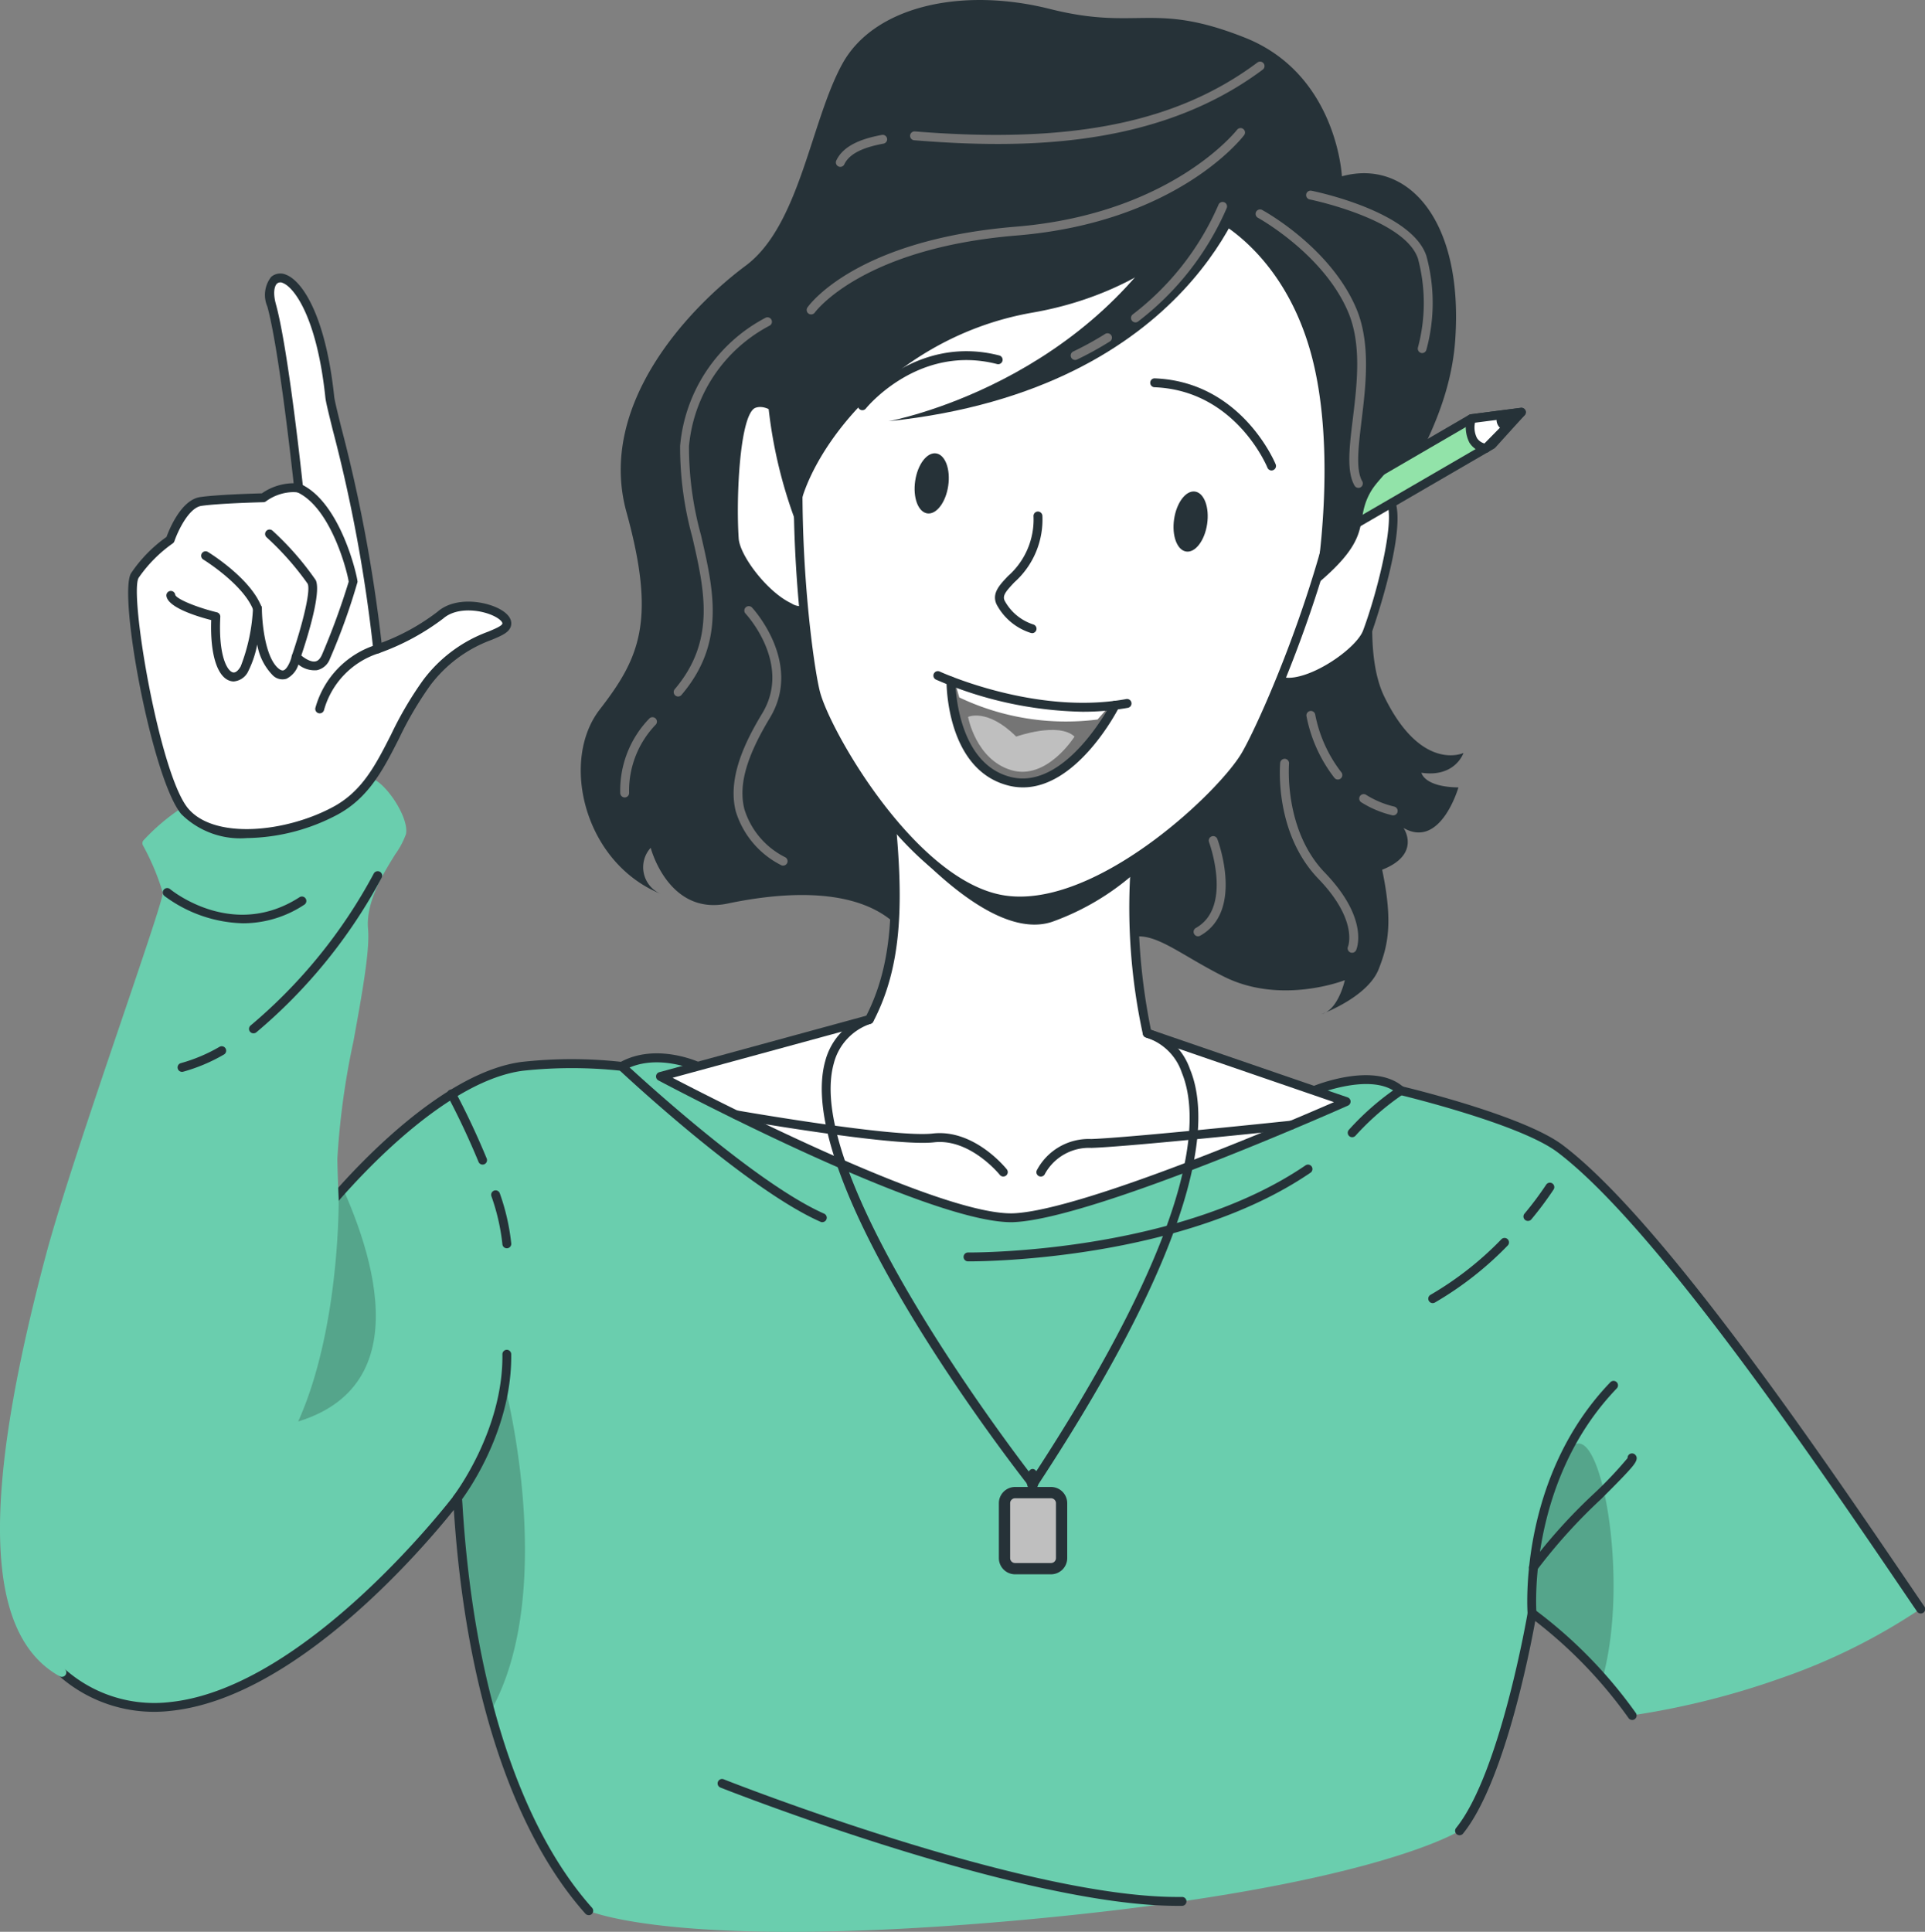 <svg xmlns="http://www.w3.org/2000/svg" width="147.797" height="148.313" viewBox="0 0 147.797 148.313">
  <rect x="0" y="0" width="147.797" height="148.313" fill="#808080" stroke="none"/>
  <g id="Character" transform="translate(-137.702 -252.321)">
    <g id="Grupo_102351" data-name="Grupo 102351" transform="translate(137.702 252.321)">
      <g id="Grupo_102292" data-name="Grupo 102292" transform="translate(3.774 81.212)">
        <path id="Trazado_133101" data-name="Trazado 133101" d="M251.524,430.794c3.486-4.317,5.566-16.7,5.566-16.7a34.97,34.97,0,0,1,7.674,7.84,61.128,61.128,0,0,0,11.394-2.843,46.375,46.375,0,0,0,10.762-5.337c-7.412-10.925-19.956-29.494-27.676-35.331-2.988-2.26-12.238-4.458-12.238-4.458-2.1-1.9-6.663,0-6.663,0-24.709,6.284-47.313-1.858-47.313-1.858s-3.2-1.477-5.827,0a35.24,35.24,0,0,0-7.691,0c-5.656.78-11.838,7.241-14.387,10.177-.761.881-21.716,25.149-21.716,25.149s-.727,9.9.8,11.207c12.281,10.52,30.368-13.384,30.368-13.384.115.048.4,20.817,10.081,31.677,0,0,6.868,3.135,33.563.682C244.713,435.178,251.524,430.794,251.524,430.794Z" transform="translate(-143.238 -371.447)" fill="#6aceae"/>
        <g id="Grupo_102291" data-name="Grupo 102291" transform="translate(8.632 10.058)">
          <path id="Trazado_133102" data-name="Trazado 133102" d="M162.956,404.7c-4.111.361-6.238-.62-7.056-2.366v-.007c5.917-6.845,12.823-14.848,13.253-15.346.2-.239.436-.5.682-.777C172.9,393.072,175.452,403.6,162.956,404.7Z" transform="translate(-155.9 -386.2)" opacity="0.2"/>
          <path id="Trazado_133103" data-name="Trazado 133103" d="M191.739,433.715a83.335,83.335,0,0,1-2.529-16.4,22.943,22.943,0,0,0,3.8-7.983S196.866,424.717,191.739,433.715Z" transform="translate(-166.502 -393.562)" opacity="0.2"/>
          <path id="Trazado_133104" data-name="Trazado 133104" d="M315.66,432.915a32.545,32.545,0,0,0-5.42-5s.293-9.769,3.02-12.728C315.455,412.811,317.794,425.164,315.66,432.915Z" transform="translate(-205.022 -395.332)" opacity="0.2"/>
        </g>
      </g>
      <g id="Grupo_102293" data-name="Grupo 102293" transform="translate(111.719 123.515)">
        <path id="Trazado_133105" data-name="Trazado 133105" d="M301.919,450.884a.341.341,0,0,1-.265-.555c3.39-4.2,5.475-16.422,5.5-16.545a.341.341,0,0,1,.534-.221,35.65,35.65,0,0,1,7.759,7.926.341.341,0,1,1-.564.382,35.283,35.283,0,0,0-7.151-7.433c-.449,2.467-2.417,12.449-5.542,16.319A.339.339,0,0,1,301.919,450.884Z" transform="translate(-301.578 -433.5)" fill="#263238"/>
      </g>
      <g id="Grupo_102294" data-name="Grupo 102294" transform="translate(3.428 80.867)">
        <path id="Trazado_133106" data-name="Trazado 133106" d="M184.5,437.109a.342.342,0,0,1-.254-.114c-5.632-6.316-9.216-17.317-10.1-31-2.4,2.995-12.109,14.392-21.675,15.423a11.027,11.027,0,0,1-8.642-2.683c-1.613-1.382-1-10.46-.92-11.492a.336.336,0,0,1,.082-.2L164.706,381.9c2.456-2.828,8.793-9.491,14.6-10.291a34.779,34.779,0,0,1,7.668-.013c2.725-1.458,5.9-.021,6.039.041.2.07,22.768,8.022,47.087,1.837.147-.065,4.653-1.9,6.908.019.988.237,9.389,2.309,12.283,4.5,7.661,5.795,20.052,24.062,27.455,34.975l.3.437a.341.341,0,1,1-.564.382l-.3-.436c-7.38-10.879-19.731-29.087-27.3-34.815-2.9-2.191-12.019-4.376-12.111-4.4a.335.335,0,0,1-.15-.078c-1.914-1.73-6.26.044-6.3.062-24.573,6.254-47.332-1.77-47.559-1.852-.057-.025-3.106-1.395-5.544-.024a.338.338,0,0,1-.208.041,35.128,35.128,0,0,0-7.6,0c-5.578.769-11.772,7.294-14.177,10.063l-21.641,25.062c-.269,3.772-.316,9.948.691,10.811a10.351,10.351,0,0,0,8.126,2.523c10.5-1.132,21.638-15.706,21.749-15.854a.343.343,0,0,1,.4-.108c.206.087.208.118.256.9.845,13.658,4.377,24.619,9.946,30.863a.341.341,0,0,1-.254.568Z" transform="translate(-142.73 -370.941)" fill="#263238"/>
      </g>
      <g id="Grupo_102295" data-name="Grupo 102295" transform="translate(44.588)">
        <path id="Trazado_133107" data-name="Trazado 133107" d="M286.866,366.335c-.2.085-.327.13-.327.13A1.329,1.329,0,0,0,286.866,366.335Z" transform="translate(-229.661 -288.608)" fill="#263238"/>
        <path id="Trazado_133108" data-name="Trazado 133108" d="M267.653,311.649c2.6.382,3.229-1.518,3.229-1.518s-3.229,1.518-6.08-4.328c-1.623-3.332-.824-9.455.165-14.107,2-3.294,4.895-7.843,5.279-13.247.659-9.271-3.674-13.97-8.7-12.592,0,0-.368-7.832-7.437-10.642s-8.2-.5-14.976-2.205-13.487-.219-15.929,4.193-3.268,12.421-7.436,15.519-11.454,10.567-9.149,18.919,1,11.208-2.055,15.155-1.2,11.717,4.635,14.13a2.222,2.222,0,0,1-.722-3.516s1.352,5.236,5.911,4.28,10.321-1.271,13.263,1.954,13.712,4.1,16.138,1.634,4.309-.177,8.706,2.025,9.278.27,9.278.27-.412,1.9-1.46,2.474c.894-.378,3.368-1.558,4.061-3.327.68-1.738,1.131-3.488.264-7.625,3.049-1.2,1.64-3.208,1.64-3.208,2.854,1.648,4.216-3.112,4.216-3.112C267.845,312.738,267.653,311.649,267.653,311.649Z" transform="translate(-203.107 -252.321)" fill="#263238"/>
      </g>
      <g id="Grupo_102299" data-name="Grupo 102299" transform="translate(50.369 52.011)">
        <g id="Grupo_102296" data-name="Grupo 102296">
          <path id="Trazado_133109" data-name="Trazado 133109" d="M264.73,361.336s-19.245,8.566-25.424,8.911-27.22-10.838-27.22-10.838l16.036-4.376c2.184-4.164,2.237-9.053,1.715-14.789-.168-1.777-.38-3.457-.61-4.96-.548-3.634-1.149-6.17-1.149-6.17l22.658.937a40.291,40.291,0,0,0-1.167,4.394,54.973,54.973,0,0,0-1.07,9.344,45.812,45.812,0,0,0,.955,12.3Z" transform="translate(-211.745 -328.772)" fill="#fff"/>
          <path id="Trazado_133110" data-name="Trazado 133110" d="M238.853,370.436c-6.544,0-26.238-10.435-27.086-10.887a.341.341,0,0,1,.07-.63l15.892-4.336c2.06-4.023,2.134-8.7,1.61-14.47-.16-1.683-.364-3.345-.607-4.938-.539-3.576-1.138-6.117-1.144-6.142a.341.341,0,0,1,.069-.3.355.355,0,0,1,.277-.124l22.658.937a.342.342,0,0,1,.31.449,39.454,39.454,0,0,0-1.157,4.356,54.439,54.439,0,0,0-1.063,9.286,47.935,47.935,0,0,0,.9,12.023l15.1,5.191a.341.341,0,0,1,.028.634c-.788.351-19.373,8.6-25.543,8.94C239.066,370.434,238.961,370.436,238.853,370.436Zm-26-11.087c3.831,1.993,20.911,10.708,26.274,10.4,5.336-.3,20.813-6.921,24.507-8.532l-14.45-4.968a.338.338,0,0,1-.218-.232,45.765,45.765,0,0,1-.967-12.4,55.124,55.124,0,0,1,1.077-9.4,40.668,40.668,0,0,1,1.038-4l-21.765-.9c.194.881.643,3.02,1.056,5.761.245,1.6.451,3.279.612,4.978.541,5.954.451,10.78-1.753,14.98a.338.338,0,0,1-.212.17Z" transform="translate(-211.586 -328.613)" fill="#263238"/>
        </g>
        <g id="Grupo_102297" data-name="Grupo 102297" transform="translate(5.797 33.236)">
          <path id="Trazado_133111" data-name="Trazado 133111" d="M220.59,377.868s12.135,2.128,15.148,1.779,5.379,2.623,5.379,2.623" transform="translate(-220.249 -377.526)" fill="#fff"/>
          <path id="Trazado_133112" data-name="Trazado 133112" d="M240.958,382.45a.341.341,0,0,1-.267-.128c-.023-.028-2.291-2.829-5.073-2.5-3.033.343-14.749-1.695-15.247-1.782a.341.341,0,1,1,.118-.671c.121.02,12.117,2.119,15.05,1.775,3.166-.361,5.583,2.623,5.686,2.75a.341.341,0,0,1-.267.553Z" transform="translate(-220.09 -377.366)" fill="#263238"/>
        </g>
        <g id="Grupo_102298" data-name="Grupo 102298" transform="translate(29.204 34.029)">
          <path id="Trazado_133113" data-name="Trazado 133113" d="M274.16,379.029s-12.354,1.307-15.357,1.409a4.186,4.186,0,0,0-3.878,2.2" transform="translate(-254.583 -378.688)" fill="#fff"/>
          <path id="Trazado_133114" data-name="Trazado 133114" d="M254.765,382.82a.34.34,0,0,1-.315-.472,4.5,4.5,0,0,1,4.182-2.411c2.957-.1,15.209-1.394,15.333-1.407a.341.341,0,1,1,.072.678c-.505.053-12.4,1.31-15.381,1.411a3.865,3.865,0,0,0-3.575,1.991A.341.341,0,0,1,254.765,382.82Z" transform="translate(-254.424 -378.529)" fill="#263238"/>
        </g>
        <path id="Trazado_133115" data-name="Trazado 133115" d="M257.571,336.933a54.973,54.973,0,0,0-1.07,9.344,19.5,19.5,0,0,1-6.347,3.747c-3.811,1.264-8.876-3.385-12.315-7.293-.168-1.777-.38-3.457-.61-4.96Z" transform="translate(-219.748 -331.261)" fill="#263238"/>
      </g>
      <g id="Grupo_102326" data-name="Grupo 102326" transform="translate(47.615 2.66)">
        <g id="Grupo_102302" data-name="Grupo 102302" transform="translate(8.373 27.907)">
          <g id="Grupo_102300" data-name="Grupo 102300">
            <path id="Trazado_133116" data-name="Trazado 133116" d="M225.434,300.023s-1.868-2.867-3.536-2.289-1.663,8.357-1.529,10.38,4.2,6.544,5.9,5.305" transform="translate(-219.984 -297.317)" fill="#fff"/>
            <path id="Trazado_133117" data-name="Trazado 133117" d="M225.429,313.812a2.665,2.665,0,0,1-1.126-.286c-1.959-.918-4.318-3.874-4.429-5.548-.006-.1-.476-9.949,1.758-10.725,1.9-.653,3.852,2.3,3.934,2.425a.341.341,0,0,1-.571.372c-.479-.735-1.975-2.554-3.139-2.153-1.192.414-1.519,6.733-1.3,10.036.087,1.315,2.19,4.109,4.038,4.976a1.3,1.3,0,0,0,1.325.076.341.341,0,0,1,.4.552A1.483,1.483,0,0,1,225.429,313.812Z" transform="translate(-219.829 -297.159)" fill="#263238"/>
          </g>
          <g id="Grupo_102301" data-name="Grupo 102301" transform="translate(41.467 6.962)">
            <path id="Trazado_133118" data-name="Trazado 133118" d="M285.819,309.314s2.616-2.206,4.047-1.171-.819,8.482-1.53,10.38-5.909,5.055-7.182,3.378" transform="translate(-280.813 -307.529)" fill="#fff"/>
            <path id="Trazado_133119" data-name="Trazado 133119" d="M282.152,322.559a1.678,1.678,0,0,1-1.429-.609.341.341,0,0,1,.543-.413c.226.3.661.4,1.288.31,2.019-.3,4.84-2.366,5.3-3.6,1.161-3.1,2.669-9.244,1.648-9.983-1-.723-2.956.59-3.628,1.155a.341.341,0,1,1-.439-.521c.115-.1,2.839-2.364,4.466-1.187,1.912,1.385-1.375,10.683-1.41,10.776-.589,1.571-3.7,3.722-5.841,4.035A3.489,3.489,0,0,1,282.152,322.559Z" transform="translate(-280.654 -307.371)" fill="#263238"/>
          </g>
        </g>
        <g id="Grupo_102303" data-name="Grupo 102303" transform="translate(13.321 4)">
          <path id="Trazado_133120" data-name="Trazado 133120" d="M243.428,324.684c-6.871-1.012-13.688-12.659-14.509-15.936-.913-3.648-2.928-21.641,1-31.5,4.409-11.077,13.635-15.751,22.625-14.426s16.478,8.46,17.505,20.337c.914,10.571-6.2,27.219-8.13,30.449C260.184,316.51,250.669,325.751,243.428,324.684Z" transform="translate(-227.245 -262.253)" fill="#fff"/>
          <path id="Trazado_133121" data-name="Trazado 133121" d="M244.5,324.949a8.724,8.724,0,0,1-1.276-.091h0c-7.071-1.042-13.912-12.683-14.79-16.191-.792-3.161-3.051-21.5,1.01-31.708,4.178-10.5,12.983-16.11,22.992-14.637s16.82,9.385,17.794,20.645c.946,10.943-6.508,27.854-8.177,30.653C260.56,316.117,251.931,324.948,244.5,324.949Zm4.82-62.177c-8.406,0-15.614,5.32-19.242,14.439-4,10.053-1.764,28.167-.982,31.291.756,3.02,7.426,14.68,14.228,15.681h0a7.776,7.776,0,0,0,1.138.081c6.757,0,15.252-8.053,17.006-10.994,1.65-2.766,9.015-19.464,8.083-30.245-.946-10.929-7.541-18.6-17.216-20.029A20.608,20.608,0,0,0,249.315,262.772Z" transform="translate(-227.087 -262.089)" fill="#263238"/>
        </g>
        <path id="Trazado_133122" data-name="Trazado 133122" d="M272.448,310.164c-.187,1.272-.907,2.22-1.608,2.117s-1.117-1.219-.929-2.49.907-2.22,1.608-2.116S272.635,308.892,272.448,310.164Z" transform="translate(-227.381 -272.596)" fill="#263238"/>
        <path id="Trazado_133123" data-name="Trazado 133123" d="M240.751,305.494c-.187,1.273.228,2.387.929,2.49s1.421-.845,1.608-2.117-.229-2.387-.93-2.49S240.938,304.222,240.751,305.494Z" transform="translate(-218.101 -271.228)" fill="#263238"/>
        <path id="Trazado_133124" data-name="Trazado 133124" d="M257.406,330.876s-3.557,6.981-8.1,5.84c-4.464-1.122-4.5-7.475-4.5-7.685,0,0,.228.1.64.248a27.212,27.212,0,0,0,5.549,1.426,30.539,30.539,0,0,0,5.535.222C257.078,330.9,257.406,330.876,257.406,330.876Z" transform="translate(-219.404 -279.395)" fill="#757575"/>
        <g id="Grupo_102304" data-name="Grupo 102304" transform="translate(28.779 36.614)">
          <path id="Trazado_133125" data-name="Trazado 133125" d="M253.22,310.43c.179,4.386-3.583,5.127-2.865,6.648a4.187,4.187,0,0,0,2.415,2" transform="translate(-249.922 -310.089)" fill="#fff"/>
          <path id="Trazado_133126" data-name="Trazado 133126" d="M252.611,319.264a.343.343,0,0,1-.093-.013,4.5,4.5,0,0,1-2.63-2.186c-.4-.841.22-1.492.874-2.182a5.78,5.78,0,0,0,1.958-4.6.341.341,0,0,1,.327-.354.348.348,0,0,1,.355.327,6.448,6.448,0,0,1-2.145,5.1c-.689.727-.933,1.038-.751,1.421a3.843,3.843,0,0,0,2.2,1.823.341.341,0,0,1-.094.668Z" transform="translate(-249.763 -309.93)" fill="#263238"/>
        </g>
        <g id="Grupo_102305" data-name="Grupo 102305" transform="translate(25.057 49.286)">
          <path id="Trazado_133127" data-name="Trazado 133127" d="M250.172,337.024a4.534,4.534,0,0,1-1.108-.138c-4.751-1.192-4.764-7.751-4.763-8.029a.341.341,0,0,1,.341-.339h0a.341.341,0,0,1,.339.343c0,.062.016,6.3,4.247,7.363s7.677-5.6,7.712-5.662a.34.34,0,1,1,.607.309C257.412,331.142,254.364,337.024,250.172,337.024Z" transform="translate(-244.302 -328.518)" fill="#263238"/>
        </g>
        <g id="Grupo_102306" data-name="Grupo 102306" transform="translate(18.255 24.3)">
          <path id="Trazado_133128" data-name="Trazado 133128" d="M234.665,296.4a.335.335,0,0,1-.211-.074.34.34,0,0,1-.055-.479c.042-.053,4.307-5.323,10.788-3.647a.341.341,0,0,1-.171.66c-6.042-1.565-10.044,3.362-10.083,3.411A.34.34,0,0,1,234.665,296.4Z" transform="translate(-234.325 -291.867)" fill="#263238"/>
        </g>
        <g id="Grupo_102307" data-name="Grupo 102307" transform="translate(40.697 26.387)">
          <path id="Trazado_133129" data-name="Trazado 133129" d="M276.561,302a.341.341,0,0,1-.317-.215c-.023-.059-2.435-5.929-8.671-6.173a.341.341,0,0,1-.328-.355.335.335,0,0,1,.354-.327c6.686.262,9.253,6.54,9.278,6.6a.341.341,0,0,1-.191.443A.357.357,0,0,1,276.561,302Z" transform="translate(-267.245 -294.928)" fill="#263238"/>
        </g>
        <g id="Grupo_102310" data-name="Grupo 102310" transform="translate(55.233 28.648)">
          <g id="Grupo_102308" data-name="Grupo 102308" transform="translate(0 0.001)">
            <path id="Trazado_133130" data-name="Trazado 133130" d="M302.683,298.746l-1.27,1.4-.983,1.089-11.364,6.6.469-3.184,9.3-5.412,2.013-.257Z" transform="translate(-288.725 -298.405)" fill="#92e3a9"/>
            <path id="Trazado_133131" data-name="Trazado 133131" d="M288.907,308.02a.341.341,0,0,1-.337-.391l.469-3.184a.342.342,0,0,1,.166-.245l9.3-5.412a.34.34,0,0,1,.128-.043l3.844-.5a.341.341,0,0,1,.3.567l-2.253,2.491a.352.352,0,0,1-.082.067l-11.364,6.6A.341.341,0,0,1,288.907,308.02Zm.783-3.312-.342,2.321,10.707-6.219,1.6-1.766-2.858.368Z" transform="translate(-288.566 -298.246)" fill="#263238"/>
          </g>
          <g id="Grupo_102309" data-name="Grupo 102309" transform="translate(9.683)">
            <path id="Trazado_133132" data-name="Trazado 133132" d="M304.477,301.516c-1.682-.317-1.118-2.276-1.118-2.276l3.844-.494Z" transform="translate(-302.928 -298.404)" fill="#fff"/>
            <path id="Trazado_133133" data-name="Trazado 133133" d="M304.318,301.7a.333.333,0,0,1-.063-.006,1.709,1.709,0,0,1-1.2-.775,2.693,2.693,0,0,1-.18-1.931.341.341,0,0,1,.284-.243l3.844-.494a.335.335,0,0,1,.348.186.341.341,0,0,1-.063.391l-2.726,2.769A.338.338,0,0,1,304.318,301.7Zm-.834-2.31a1.8,1.8,0,0,0,.151,1.173.975.975,0,0,0,.576.419l1.9-1.93Z" transform="translate(-302.769 -298.245)" fill="#263238"/>
          </g>
          <path id="Trazado_133134" data-name="Trazado 133134" d="M308.156,298.746l-1.27,1.4a.849.849,0,0,1-.561-1.164Z" transform="translate(-294.199 -298.404)" fill="#263238"/>
        </g>
        <path id="Trazado_133135" data-name="Trazado 133135" d="M258.127,270.269s-4.312,5.662-13.682,7.293c-11.73,2.043-18.207,12.193-18.048,16.424a36.109,36.109,0,0,1-2.006-18.671c2.327-15.568,16.854-20.023,27.416-18.938s15.66,11.675,15.66,11.675,7.931,6.176,6.782,13.961c-1.1,7.449-2.912,7.657-3.868,9.342-1.325,2.337.413,3.31-4.223,7.145,0,0,1.832-10.4-.442-18.157S258.127,270.269,258.127,270.269Z" transform="translate(-212.778 -256.223)" fill="#263238"/>
        <path id="Trazado_133136" data-name="Trazado 133136" d="M265.418,272.961s-4.135,15.8-27.653,18.27c0,0,15.842-2.865,23.167-17.34Z" transform="translate(-217.165 -261.55)" fill="#263238"/>
        <path id="Trazado_133137" data-name="Trazado 133137" d="M250.425,334.521s3.234-1.153,4.478,0c0,0-2.125,3.39-4.857,2.576s-3.316-4.089-3.316-4.089S248.21,332.319,250.425,334.521Z" transform="translate(-220.018 -280.629)" fill="#bfbfbf"/>
        <path id="Trazado_133138" data-name="Trazado 133138" d="M257.128,330.984l-.923,1.043a19.068,19.068,0,0,1-10.614-1.694l-.32-1.136a29.756,29.756,0,0,0,5.869,1.561A35.636,35.636,0,0,0,257.128,330.984Z" transform="translate(-219.554 -279.448)" fill="#fff"/>
        <g id="Grupo_102311" data-name="Grupo 102311" transform="translate(24.041 48.863)">
          <path id="Trazado_133139" data-name="Trazado 133139" d="M254.251,331.019a29.565,29.565,0,0,1-11.242-2.471.341.341,0,0,1,.288-.618c.073.034,7.38,3.385,14.326,2.114a.345.345,0,0,1,.4.274.342.342,0,0,1-.274.4A19.476,19.476,0,0,1,254.251,331.019Z" transform="translate(-242.811 -327.898)" fill="#263238"/>
        </g>
        <g id="Grupo_102312" data-name="Grupo 102312" transform="translate(14.32 7.169)">
          <path id="Trazado_133140" data-name="Trazado 133140" d="M228.893,281.048a.341.341,0,0,1-.279-.536c.148-.212,3.769-5.2,16-6.2,11.9-.978,16.931-7.372,16.981-7.436a.341.341,0,0,1,.542.414c-.209.273-5.247,6.7-17.467,7.7-11.869.976-15.459,5.868-15.494,5.917A.344.344,0,0,1,228.893,281.048Z" transform="translate(-228.553 -266.738)" fill="#757575"/>
        </g>
        <g id="Grupo_102313" data-name="Grupo 102313" transform="translate(16.561 7.697)">
          <path id="Trazado_133141" data-name="Trazado 133141" d="M232.18,269.967a.337.337,0,0,1-.145-.033.341.341,0,0,1-.163-.453c.6-1.285,2.276-1.736,3.479-1.963a.341.341,0,1,1,.127.669c-1.057.2-2.517.58-2.989,1.584A.341.341,0,0,1,232.18,269.967Z" transform="translate(-231.839 -267.513)" fill="#757575"/>
        </g>
        <g id="Grupo_102314" data-name="Grupo 102314" transform="translate(22.259 2.069)">
          <path id="Trazado_133142" data-name="Trazado 133142" d="M246.926,265.582c-2.231,0-4.391-.122-6.416-.286a.34.34,0,0,1-.312-.367.346.346,0,0,1,.367-.312c12,.969,20.108-.661,26.3-5.29a.341.341,0,1,1,.409.546C261.161,264.443,253.725,265.582,246.926,265.582Z" transform="translate(-240.197 -259.257)" fill="#757575"/>
        </g>
        <g id="Grupo_102315" data-name="Grupo 102315" transform="translate(0 52.395)">
          <path id="Trazado_133143" data-name="Trazado 133143" d="M207.893,339.246a.341.341,0,0,1-.34-.328,7.934,7.934,0,0,1,2.222-5.72.341.341,0,0,1,.519.442,7.307,7.307,0,0,0-2.06,5.253.341.341,0,0,1-.327.354Z" transform="translate(-207.547 -333.078)" fill="#757575"/>
        </g>
        <g id="Grupo_102316" data-name="Grupo 102316" transform="translate(4.109 21.712)">
          <path id="Trazado_133144" data-name="Trazado 133144" d="M213.915,317.173a.341.341,0,0,1-.26-.561c3.172-3.737,2.289-7.588,1.353-11.666a25.977,25.977,0,0,1-.941-7.017,12.326,12.326,0,0,1,6.523-9.813.341.341,0,1,1,.336.592,11.642,11.642,0,0,0-6.178,9.251,25.463,25.463,0,0,0,.925,6.834c.975,4.249,1.9,8.262-1.5,12.258A.34.34,0,0,1,213.915,317.173Z" transform="translate(-213.574 -288.071)" fill="#757575"/>
        </g>
        <g id="Grupo_102317" data-name="Grupo 102317" transform="translate(8.709 43.879)">
          <path id="Trazado_133145" data-name="Trazado 133145" d="M224.125,340.507a.337.337,0,0,1-.174-.048,6.885,6.885,0,0,1-3.463-4.122c-.652-2.6.747-5.39,2.037-7.527,2.293-3.8-1.245-7.609-1.281-7.646a.341.341,0,1,1,.495-.469c.04.042,3.927,4.234,1.37,8.468-1.815,3.006-2.42,5.168-1.959,7.008a6.16,6.16,0,0,0,3.15,3.7.341.341,0,0,1-.175.634Z" transform="translate(-220.322 -320.587)" fill="#757575"/>
        </g>
        <g id="Grupo_102318" data-name="Grupo 102318" transform="translate(34.589 22.921)">
          <path id="Trazado_133146" data-name="Trazado 133146" d="M258.626,291.9a.341.341,0,0,1-.147-.648,24.564,24.564,0,0,0,2.461-1.355.341.341,0,0,1,.363.577,25.261,25.261,0,0,1-2.53,1.394A.342.342,0,0,1,258.626,291.9Z" transform="translate(-258.285 -289.845)" fill="#757575"/>
        </g>
        <g id="Grupo_102319" data-name="Grupo 102319" transform="translate(39.22 12.856)">
          <path id="Trazado_133147" data-name="Trazado 133147" d="M265.418,284.316a.341.341,0,0,1-.211-.608,21.243,21.243,0,0,0,6.583-8.413.341.341,0,1,1,.633.253,21.918,21.918,0,0,1-6.793,8.694A.338.338,0,0,1,265.418,284.316Z" transform="translate(-265.077 -275.081)" fill="#757575"/>
        </g>
        <g id="Grupo_102320" data-name="Grupo 102320" transform="translate(48.793 13.418)">
          <path id="Trazado_133148" data-name="Trazado 133148" d="M287.009,297.281a.341.341,0,0,1-.3-.171c-.622-1.083-.4-2.946-.134-5.105.327-2.7.7-5.753-.366-8.245-1.891-4.434-6.867-7.186-6.917-7.213a.341.341,0,0,1,.326-.6c.213.116,5.232,2.889,7.218,7.545,1.135,2.661.736,5.951.416,8.6-.247,2.038-.46,3.8.048,4.683a.342.342,0,0,1-.3.511Z" transform="translate(-279.119 -275.905)" fill="#757575"/>
        </g>
        <g id="Grupo_102321" data-name="Grupo 102321" transform="translate(56.735 58.306)">
          <path id="Trazado_133149" data-name="Trazado 133149" d="M293.392,343.385a.315.315,0,0,1-.078-.009,7.814,7.814,0,0,1-2.385-1,.341.341,0,0,1,.363-.577,7.153,7.153,0,0,0,2.178.911.341.341,0,0,1-.078.672Z" transform="translate(-290.77 -341.749)" fill="#757575"/>
        </g>
        <g id="Grupo_102322" data-name="Grupo 102322" transform="translate(52.691 51.937)">
          <path id="Trazado_133150" data-name="Trazado 133150" d="M287.251,337.657a.34.34,0,0,1-.269-.13,11.194,11.194,0,0,1-2.138-4.714.341.341,0,1,1,.669-.129,10.493,10.493,0,0,0,2.006,4.422.34.34,0,0,1-.269.551Z" transform="translate(-284.838 -332.407)" fill="#757575"/>
        </g>
        <g id="Grupo_102323" data-name="Grupo 102323" transform="translate(50.648 55.6)">
          <path id="Trazado_133151" data-name="Trazado 133151" d="M287.388,352.667a.341.341,0,0,1-.312-.481c.007-.016.8-2.007-2.278-5.2-3.379-3.507-2.95-8.678-2.93-8.9a.348.348,0,0,1,.37-.309.342.342,0,0,1,.309.37c0,.05-.417,5.084,2.742,8.363,3.43,3.561,2.453,5.858,2.41,5.954A.341.341,0,0,1,287.388,352.667Z" transform="translate(-281.841 -337.779)" fill="#757575"/>
        </g>
        <g id="Grupo_102324" data-name="Grupo 102324" transform="translate(44.027 61.523)">
          <path id="Trazado_133152" data-name="Trazado 133152" d="M272.469,354.168a.341.341,0,0,1-.166-.639c2.848-1.594,1.025-6.549,1.006-6.6a.341.341,0,0,1,.638-.24c.085.226,2.041,5.557-1.312,7.434A.341.341,0,0,1,272.469,354.168Z" transform="translate(-272.128 -346.468)" fill="#757575"/>
        </g>
        <g id="Grupo_102325" data-name="Grupo 102325" transform="translate(52.691 11.979)">
          <path id="Trazado_133153" data-name="Trazado 133153" d="M293.732,286.262a.358.358,0,0,1-.1-.014.342.342,0,0,1-.232-.423,13.207,13.207,0,0,0,0-6.817c-1.019-3.04-8.225-4.525-8.3-4.54a.341.341,0,1,1,.135-.668c.313.063,7.667,1.582,8.809,4.992a13.661,13.661,0,0,1,0,7.225A.341.341,0,0,1,293.732,286.262Z" transform="translate(-284.838 -273.793)" fill="#757575"/>
        </g>
      </g>
      <g id="Grupo_102327" data-name="Grupo 102327" transform="translate(0 59.312)">
        <path id="Trazado_133154" data-name="Trazado 133154" d="M142.614,408.566c-6.322-3.509-5.1-16.134-.909-31.9,2.057-7.744,9.149-27.251,9-27.98a18.6,18.6,0,0,0-1.566-3.779,16.72,16.72,0,0,1,2.9-2.46c3.691-1.572,10.969-3.557,14.311-2.175,1.04.431,2.555,2.865,2.346,3.861s-3.2,4.268-2.917,7.4-2.434,13.487-2.359,17.608c.013.849.05,1.915.1,3.069.031.736-.008,13.631-4.968,20.221" transform="translate(-137.866 -339.477)" fill="#6aceae"/>
        <path id="Trazado_133155" data-name="Trazado 133155" d="M142.45,408.753a.345.345,0,0,1-.166-.043c-5.737-3.184-6.078-13.443-1.073-32.285,1.127-4.243,3.766-12.02,5.885-18.269,1.59-4.687,3.092-9.113,3.108-9.6a18.573,18.573,0,0,0-1.527-3.643.341.341,0,0,1,.055-.4,16.065,16.065,0,0,1,3.015-2.536c4.058-1.728,11.263-3.544,14.575-2.176,1.118.464,2.8,3.036,2.55,4.246a6.3,6.3,0,0,1-.816,1.543c-.91,1.462-2.285,3.67-2.095,5.754.148,1.623-.468,5.018-1.121,8.612a59.056,59.056,0,0,0-1.236,9.021c.013.847.051,1.91.1,3.06.006.13.142,13.562-5.035,20.442a.341.341,0,0,1-.545-.41c5.042-6.7,4.9-19.874,4.9-20-.05-1.158-.089-2.226-.1-3.078a59.256,59.256,0,0,1,1.247-9.154c.616-3.392,1.253-6.9,1.113-8.429-.211-2.312,1.237-4.637,2.194-6.176a6.913,6.913,0,0,0,.729-1.326c.172-.821-1.229-3.1-2.143-3.474-3.129-1.292-10.1.492-14.047,2.173a14.325,14.325,0,0,0-2.619,2.208,17.252,17.252,0,0,1,1.482,3.65c.074.372-.563,2.328-3.135,9.91-2.117,6.238-4.752,14-5.872,18.224-4.845,18.239-4.6,28.547.745,31.514a.341.341,0,0,1-.166.639Z" transform="translate(-137.702 -339.323)" fill="#6aceae"/>
      </g>
      <g id="Grupo_102333" data-name="Grupo 102333" transform="translate(9.84 21.002)">
        <g id="Grupo_102328" data-name="Grupo 102328">
          <path id="Trazado_133156" data-name="Trazado 133156" d="M167.773,292.766c.132,1.254,2.844,10.2,3.677,19.341a18.225,18.225,0,0,0,4.81-2.593c1.7-1.484,5.25-.3,5.1.691s-3.4.815-6.17,4.526-3.323,7.816-6.988,9.8-9.372,2.676-11.574.036-4.687-16.632-3.826-18.093a10.88,10.88,0,0,1,2.718-2.75s.932-2.732,2.349-2.938,4.8-.284,4.8-.284a3.913,3.913,0,0,1,2.709-.746s-1.1-10.5-2.074-14.026S166.659,282.226,167.773,292.766Z" transform="translate(-152.293 -283.286)" fill="#fff"/>
          <path id="Trazado_133157" data-name="Trazado 133157" d="M161.254,326.469a6.425,6.425,0,0,1-5.043-1.844c-2.222-2.664-4.857-16.787-3.857-18.484a10.836,10.836,0,0,1,2.726-2.792c.211-.577,1.126-2.848,2.586-3.06,1.295-.188,4.133-.27,4.732-.285a4.325,4.325,0,0,1,2.395-.777h.048c-.214-1.961-1.175-10.5-2.019-13.567a2.245,2.245,0,0,1,.291-2.273,1.074,1.074,0,0,1,1.142-.17c1.3.5,3.055,3.245,3.7,9.355h0c.032.3.246,1.171.543,2.372a117.591,117.591,0,0,1,3.093,16.527,16.6,16.6,0,0,0,4.289-2.372c1.358-1.187,3.66-.826,4.788-.209.629.344.94.773.875,1.207-.085.561-.678.81-1.5,1.154a10.288,10.288,0,0,0-4.735,3.525,26.964,26.964,0,0,0-2.378,4.055c-1.184,2.33-2.3,4.531-4.722,5.839A15.232,15.232,0,0,1,161.254,326.469Zm3.541-26.561a3.65,3.65,0,0,0-2.068.7.341.341,0,0,1-.205.075c-.033,0-3.377.08-4.758.281-.991.144-1.835,2-2.076,2.711a.351.351,0,0,1-.128.17,10.567,10.567,0,0,0-2.619,2.642c-.734,1.245,1.605,15.078,3.794,17.7,2,2.4,7.483,1.865,11.15-.117,2.232-1.208,3.255-3.22,4.439-5.549a27.445,27.445,0,0,1,2.439-4.154,10.9,10.9,0,0,1,5.018-3.746c.522-.218,1.061-.444,1.088-.626.012-.078-.121-.286-.528-.508-1-.547-2.947-.806-4.012.124a18.3,18.3,0,0,1-4.921,2.657.341.341,0,0,1-.454-.29,115.371,115.371,0,0,0-3.118-16.872c-.314-1.272-.522-2.113-.559-2.463h0c-.657-6.219-2.424-8.469-3.265-8.79a.407.407,0,0,0-.44.038c-.2.178-.337.7-.093,1.588.967,3.511,2.039,13.652,2.084,14.081a.34.34,0,0,1-.383.374A2.975,2.975,0,0,0,164.795,299.908Z" transform="translate(-152.136 -283.128)" fill="#263238"/>
        </g>
        <g id="Grupo_102329" data-name="Grupo 102329" transform="translate(2.936 16.127)">
          <path id="Trazado_133158" data-name="Trazado 133158" d="M161.614,321.971a.966.966,0,0,1-.262-.037c-1.007-.282-1.562-2.063-1.469-4.673-1.171-.3-3.312-.976-3.437-1.846a.341.341,0,1,1,.675-.1c.07.314,1.593.957,3.2,1.35a.342.342,0,0,1,.26.349c-.151,2.886.492,4.13.96,4.261.284.078.539-.338.609-.468a14.142,14.142,0,0,0,.942-4.471.349.349,0,0,1,.35-.322.342.342,0,0,1,.332.341c0,.993.23,3.76,1.275,4.621.155.129.286.174.388.142.281-.095.546-.717.637-1.108a.341.341,0,0,1,.573-.165c.179.179.789.67,1.231.589.074-.014.3-.055.5-.489a55.718,55.718,0,0,0,2.059-5.623c-.02-.391-1.253-5.66-3.979-6.889a.341.341,0,0,1,.281-.622c3.1,1.4,4.379,7.158,4.379,7.521a48.109,48.109,0,0,1-2.12,5.9,1.373,1.373,0,0,1-1,.877,1.975,1.975,0,0,1-1.421-.434,1.8,1.8,0,0,1-.92,1.093,1.053,1.053,0,0,1-1.042-.261,4.4,4.4,0,0,1-1.2-2.376,7.771,7.771,0,0,1-.662,2A1.361,1.361,0,0,1,161.614,321.971Z" transform="translate(-156.443 -306.783)" fill="#263238"/>
        </g>
        <g id="Grupo_102330" data-name="Grupo 102330" transform="translate(5.617 21.331)">
          <path id="Trazado_133159" data-name="Trazado 133159" d="M164.68,319.128a.341.341,0,0,1-.318-.217c-.766-1.969-3.794-3.843-3.824-3.862a.341.341,0,1,1,.356-.581c.133.081,3.256,2.014,4.1,4.2a.341.341,0,0,1-.318.464Z" transform="translate(-160.376 -314.418)" fill="#263238"/>
        </g>
        <g id="Grupo_102331" data-name="Grupo 102331" transform="translate(10.514 19.648)">
          <path id="Trazado_133160" data-name="Trazado 133160" d="M169.939,322.073a.335.335,0,0,1-.111-.019.34.34,0,0,1-.211-.434c.664-1.918,1.479-4.894,1.211-5.5a21.987,21.987,0,0,0-3.165-3.58.341.341,0,0,1,.472-.493,22.427,22.427,0,0,1,3.317,3.8c.472,1.076-.909,5.19-1.191,6A.342.342,0,0,1,169.939,322.073Z" transform="translate(-167.558 -311.948)" fill="#263238"/>
        </g>
        <g id="Grupo_102332" data-name="Grupo 102332" transform="translate(14.364 28.48)">
          <path id="Trazado_133161" data-name="Trazado 133161" d="M173.548,330.189a.341.341,0,0,1-.322-.453,7.051,7.051,0,0,1,4.7-4.824.341.341,0,0,1,.146.666,6.387,6.387,0,0,0-4.2,4.383A.342.342,0,0,1,173.548,330.189Z" transform="translate(-173.206 -324.903)" fill="#263238"/>
        </g>
      </g>
      <g id="Grupo_102334" data-name="Grupo 102334" transform="translate(12.501 68.181)">
        <path id="Trazado_133162" data-name="Trazado 133162" d="M162.2,355.037a10.517,10.517,0,0,1-6.039-2.1.341.341,0,0,1,.433-.527c.2.162,4.856,3.9,9.929.632a.341.341,0,1,1,.369.573A8.528,8.528,0,0,1,162.2,355.037Z" transform="translate(-156.039 -352.332)" fill="#263238"/>
      </g>
      <g id="Grupo_102335" data-name="Grupo 102335" transform="translate(13.633 80.321)">
        <path id="Trazado_133163" data-name="Trazado 133163" d="M158.041,372.112a.341.341,0,0,1-.088-.67,12.533,12.533,0,0,0,2.974-1.256.341.341,0,0,1,.34.591,13.27,13.27,0,0,1-3.137,1.324A.4.4,0,0,1,158.041,372.112Z" transform="translate(-157.7 -370.141)" fill="#263238"/>
      </g>
      <g id="Grupo_102336" data-name="Grupo 102336" transform="translate(19.119 66.888)">
        <path id="Trazado_133164" data-name="Trazado 133164" d="M166.089,362.881a.34.34,0,0,1-.213-.607,39.676,39.676,0,0,0,9.452-11.663.341.341,0,0,1,.6.332,40.374,40.374,0,0,1-9.622,11.863A.344.344,0,0,1,166.089,362.881Z" transform="translate(-165.747 -350.436)" fill="#263238"/>
      </g>
      <g id="Grupo_102337" data-name="Grupo 102337" transform="translate(47.399 81.527)">
        <path id="Trazado_133165" data-name="Trazado 133165" d="M222.968,384.216a.353.353,0,0,1-.137-.029c-5.673-2.5-15.095-11.315-15.494-11.689a.341.341,0,1,1,.467-.5c.1.091,9.735,9.108,15.3,11.561a.341.341,0,0,1-.138.653Z" transform="translate(-207.23 -371.909)" fill="#263238"/>
      </g>
      <g id="Grupo_102338" data-name="Grupo 102338" transform="translate(37.714 91.396)">
        <path id="Trazado_133166" data-name="Trazado 133166" d="M194.222,390.826a.341.341,0,0,1-.34-.313,16.064,16.064,0,0,0-.842-3.679.341.341,0,1,1,.647-.215,16.733,16.733,0,0,1,.875,3.839.34.34,0,0,1-.312.367Z" transform="translate(-193.023 -386.385)" fill="#263238"/>
      </g>
      <g id="Grupo_102339" data-name="Grupo 102339" transform="translate(34.338 83.667)">
        <path id="Trazado_133167" data-name="Trazado 133167" d="M190.789,380.795a.34.34,0,0,1-.315-.211c-.714-1.726-1.508-3.42-2.363-5.034a.341.341,0,1,1,.6-.32c.864,1.634,1.669,3.348,2.39,5.094a.34.34,0,0,1-.185.444A.327.327,0,0,1,190.789,380.795Z" transform="translate(-188.072 -375.049)" fill="#263238"/>
      </g>
      <g id="Grupo_102340" data-name="Grupo 102340" transform="translate(73.986 89.412)">
        <path id="Trazado_133168" data-name="Trazado 133168" d="M246.676,390.905h-.11a.341.341,0,0,1,0-.682h.111c1.4,0,16.238-.162,25.8-6.689a.341.341,0,1,1,.385.563C263.138,390.738,248.114,390.905,246.676,390.905Z" transform="translate(-246.23 -383.475)" fill="#263238"/>
      </g>
      <g id="Grupo_102341" data-name="Grupo 102341" transform="translate(103.476 83.385)">
        <path id="Trazado_133169" data-name="Trazado 133169" d="M289.827,378.559a.336.336,0,0,1-.217-.078.341.341,0,0,1-.046-.48,20.588,20.588,0,0,1,3.8-3.308.341.341,0,1,1,.379.566,20.4,20.4,0,0,0-3.653,3.176A.341.341,0,0,1,289.827,378.559Z" transform="translate(-289.486 -374.635)" fill="#263238"/>
      </g>
      <g id="Grupo_102342" data-name="Grupo 102342" transform="translate(109.657 95.036)">
        <path id="Trazado_133170" data-name="Trazado 133170" d="M298.895,396.736a.341.341,0,0,1-.168-.637,25.119,25.119,0,0,0,5.449-4.272.341.341,0,0,1,.486.478,25.776,25.776,0,0,1-5.6,4.387A.335.335,0,0,1,298.895,396.736Z" transform="translate(-298.553 -391.725)" fill="#263238"/>
      </g>
      <g id="Grupo_102343" data-name="Grupo 102343" transform="translate(116.967 90.808)">
        <path id="Trazado_133171" data-name="Trazado 133171" d="M309.617,388.452a.341.341,0,0,1-.262-.558,25.216,25.216,0,0,0,1.659-2.217.341.341,0,1,1,.57.374,26.1,26.1,0,0,1-1.7,2.278A.34.34,0,0,1,309.617,388.452Z" transform="translate(-309.276 -385.523)" fill="#263238"/>
      </g>
      <g id="Grupo_102344" data-name="Grupo 102344" transform="translate(34.776 103.631)">
        <path id="Trazado_133172" data-name="Trazado 133172" d="M189.054,416.06a.341.341,0,0,1-.27-.549c.038-.049,3.8-5,3.726-10.832a.341.341,0,0,1,.336-.346h0a.341.341,0,0,1,.341.336c.079,6.071-3.707,11.049-3.868,11.259A.34.34,0,0,1,189.054,416.06Z" transform="translate(-188.713 -404.333)" fill="#263238"/>
      </g>
      <g id="Grupo_102345" data-name="Grupo 102345" transform="translate(117.259 106.017)">
        <path id="Trazado_133173" data-name="Trazado 133173" d="M310.071,426.013a.34.34,0,0,1-.339-.313c-.009-.1-.768-10.352,6.353-17.762a.341.341,0,0,1,.492.473c-6.9,7.183-6.174,17.134-6.166,17.233a.34.34,0,0,1-.312.367Z" transform="translate(-309.705 -407.833)" fill="#263238"/>
      </g>
      <g id="Grupo_102346" data-name="Grupo 102346" transform="translate(117.388 111.585)">
        <path id="Trazado_133174" data-name="Trazado 133174" d="M310.235,425.094a.341.341,0,0,1-.291-.518,41.846,41.846,0,0,1,5-5.544,30.518,30.518,0,0,0,2.524-2.674.341.341,0,0,1,.582-.258c.32.32-.046.749-.667,1.42-.487.526-1.168,1.207-1.956,1.994a41.771,41.771,0,0,0-4.9,5.416A.338.338,0,0,1,310.235,425.094Zm7.33-8.512h0Zm0,0" transform="translate(-309.894 -416)" fill="#263238"/>
      </g>
      <g id="Grupo_102347" data-name="Grupo 102347" transform="translate(55.097 136.582)">
        <path id="Trazado_133175" data-name="Trazado 133175" d="M253.808,462.407c-12.082,0-34.84-8.991-35.071-9.083a.341.341,0,0,1,.252-.634c.23.091,22.867,9.035,34.815,9.035.125,0,.247,0,.37,0a.335.335,0,0,1,.346.335.341.341,0,0,1-.335.346C254.061,462.406,253.935,462.407,253.808,462.407Z" transform="translate(-218.522 -452.667)" fill="#263238"/>
      </g>
      <g id="Grupo_102350" data-name="Grupo 102350" transform="translate(63.094 77.929)">
        <g id="Grupo_102348" data-name="Grupo 102348" transform="translate(13.597 36.234)">
          <path id="Rectángulo_36598" data-name="Rectángulo 36598" d="M1.191,0h2A1.191,1.191,0,0,1,4.382,1.191V4.646A1.192,1.192,0,0,1,3.19,5.838h-2A1.191,1.191,0,0,1,0,4.647V1.191A1.191,1.191,0,0,1,1.191,0Z" transform="translate(0.433 0.433)" fill="#bfbfbf"/>
          <path id="Trazado_133176" data-name="Trazado 133176" d="M254.2,426.485h-2.758a1.246,1.246,0,0,1-1.245-1.246v-4.214a1.247,1.247,0,0,1,1.245-1.245H254.2a1.246,1.246,0,0,1,1.245,1.245v4.214A1.246,1.246,0,0,1,254.2,426.485Zm-2.758-5.838a.38.38,0,0,0-.379.379v4.214a.38.38,0,0,0,.379.38H254.2a.38.38,0,0,0,.38-.38v-4.214a.38.38,0,0,0-.38-.379Z" transform="translate(-250.197 -419.781)" fill="#263238"/>
        </g>
        <g id="Grupo_102349" data-name="Grupo 102349">
          <path id="Trazado_133177" data-name="Trazado 133177" d="M246.474,403a.342.342,0,0,1-.268-.13c-.748-.948-18.3-23.328-15.689-32.7a5.05,5.05,0,0,1,3.268-3.511.341.341,0,0,1,.239.638,4.345,4.345,0,0,0-2.85,3.056c-2.339,8.4,12.958,28.709,15.277,31.722,12.264-18.74,13-27.2,11.45-31.005a4.24,4.24,0,0,0-2.735-2.705.341.341,0,0,1,.139-.667,4.887,4.887,0,0,1,3.214,3.083c1.646,3.973.943,12.763-11.761,32.067a.343.343,0,0,1-.271.154Z" transform="translate(-230.252 -366.632)" fill="#263238"/>
        </g>
        <path id="Trazado_133178" data-name="Trazado 133178" d="M254.249,418.6c0,.47-.209.852-.468.852s-.469-.382-.469-.852.21-.852.469-.852S254.249,418.132,254.249,418.6Z" transform="translate(-237.592 -382.901)" fill="#263238"/>
      </g>
    </g>
  </g>
</svg>
